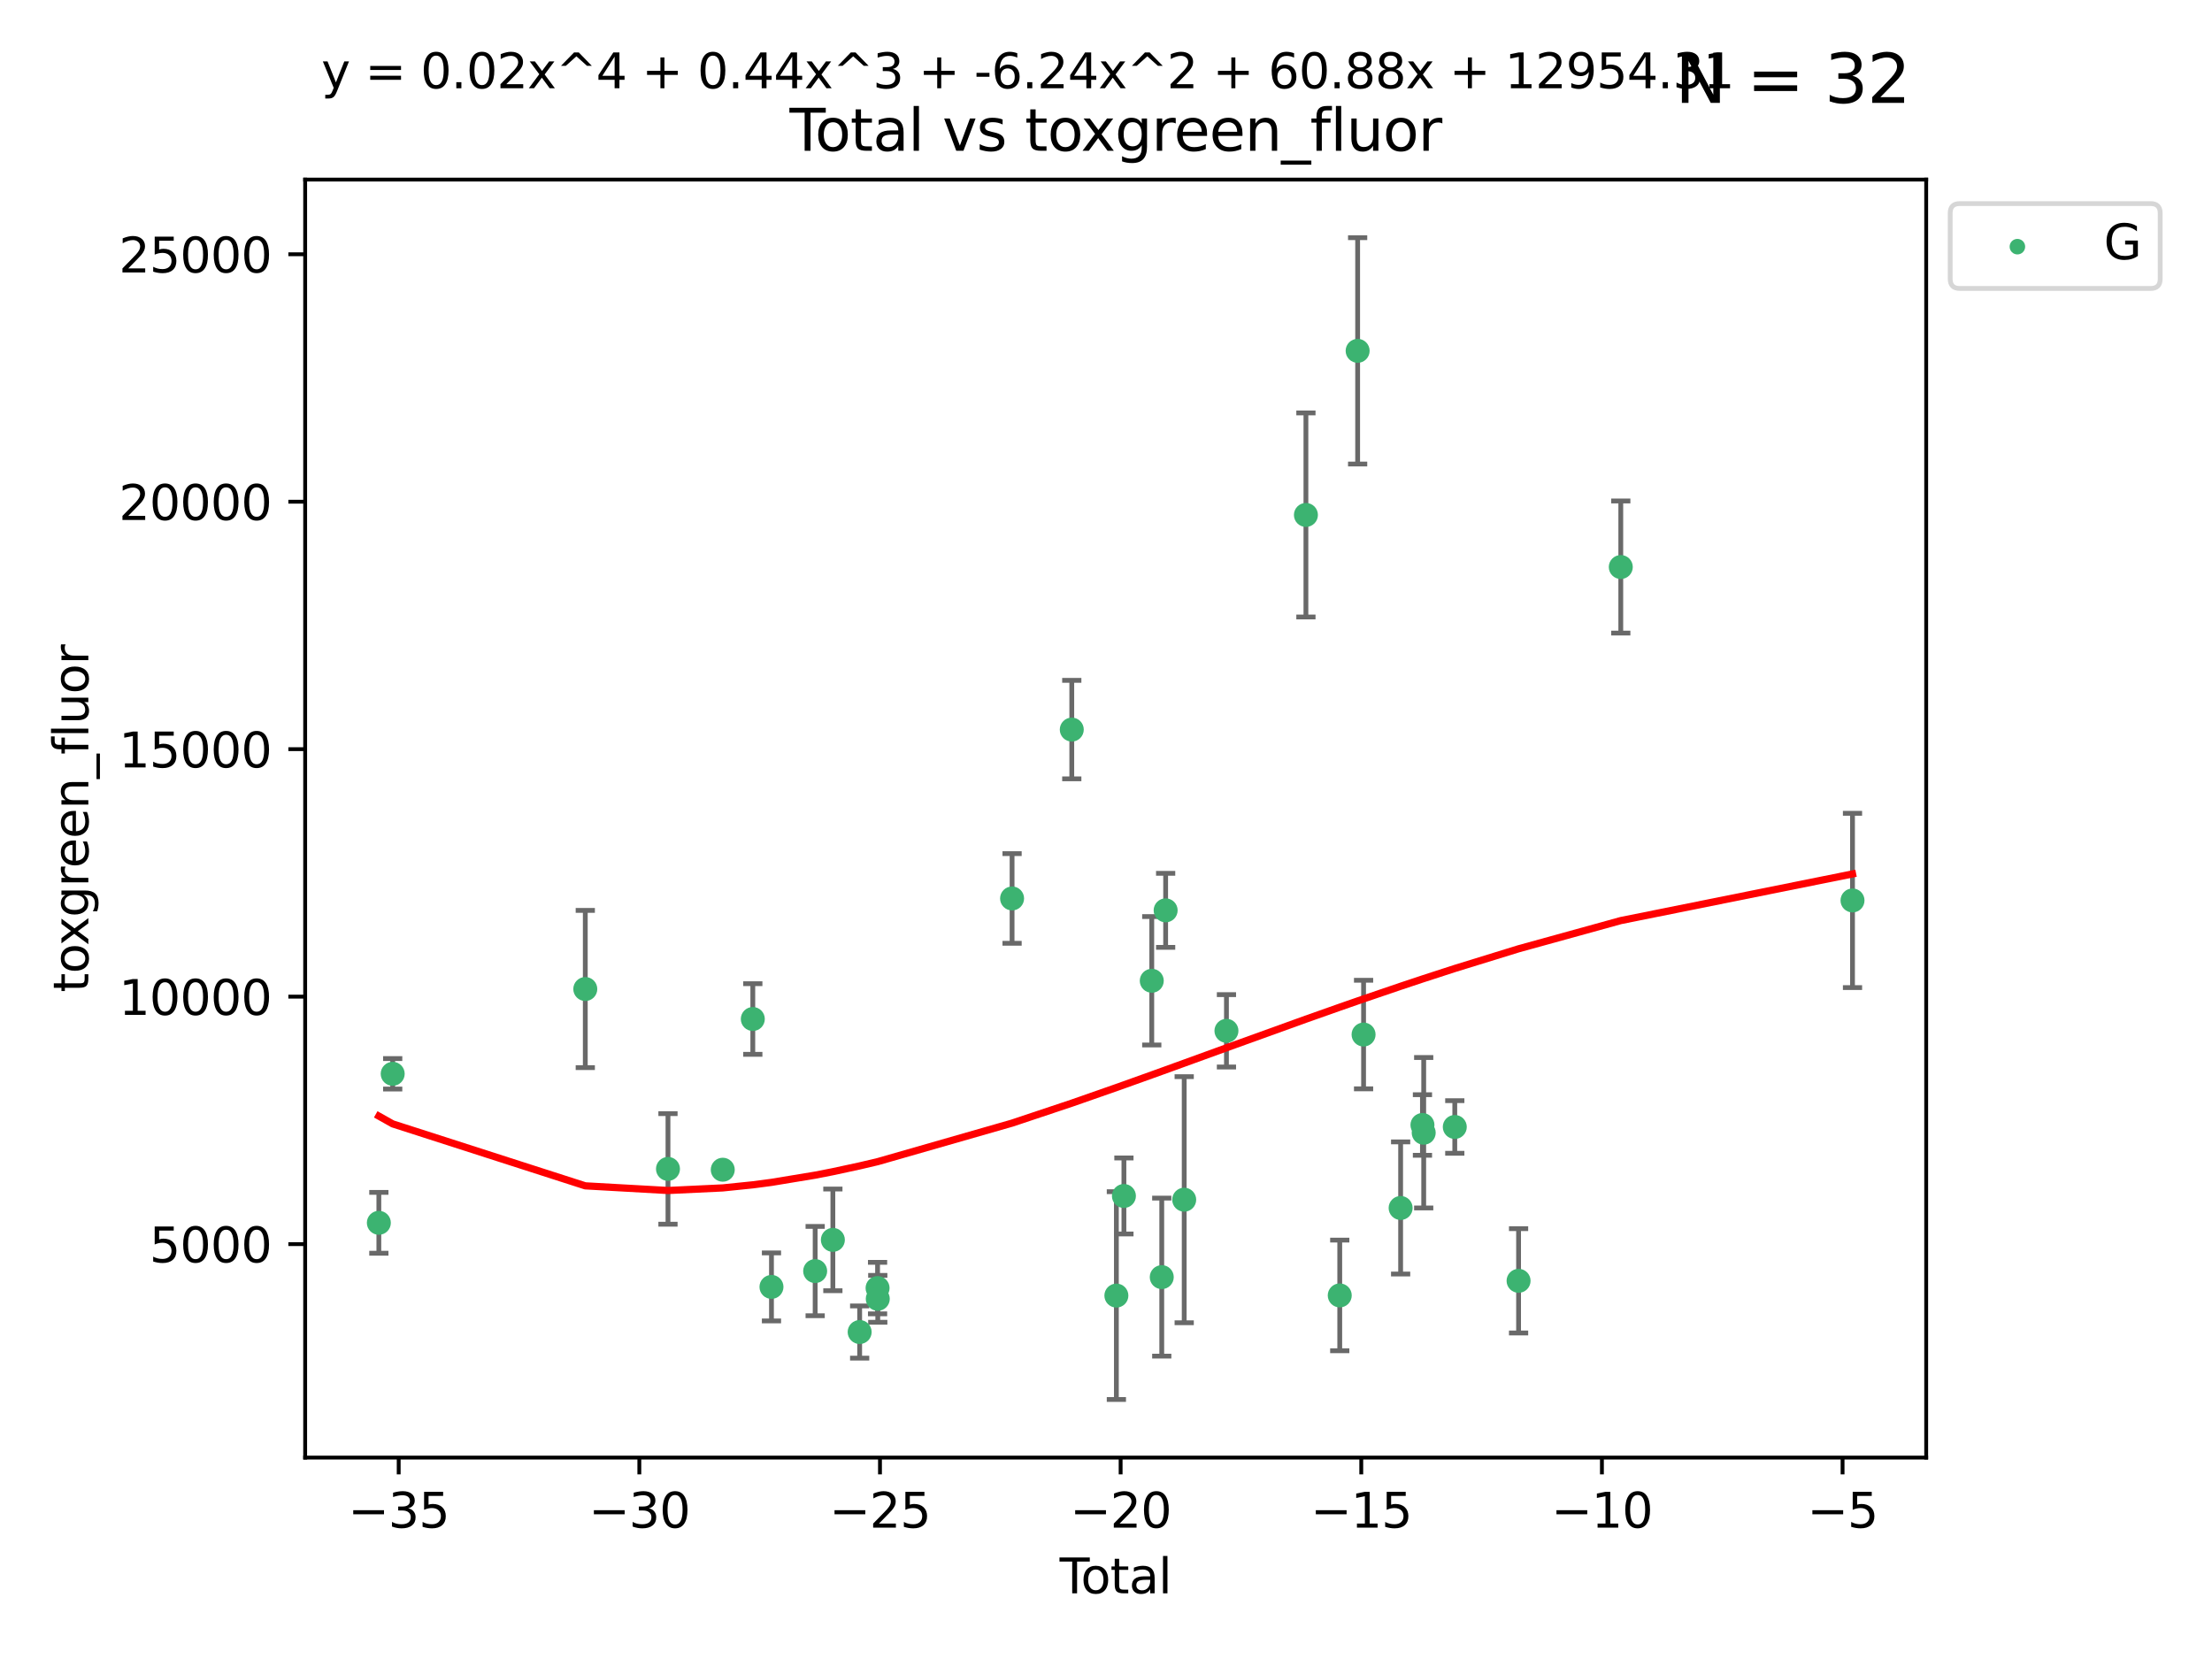 <?xml version="1.0" encoding="utf-8" standalone="no"?>
<!DOCTYPE svg PUBLIC "-//W3C//DTD SVG 1.1//EN"
  "http://www.w3.org/Graphics/SVG/1.1/DTD/svg11.dtd">
<svg xmlns:xlink="http://www.w3.org/1999/xlink" width="460.8pt" height="345.6pt" viewBox="0 0 460.8 345.6" xmlns="http://www.w3.org/2000/svg" version="1.1">
 <defs>
  <style type="text/css">*{stroke-linejoin: round; stroke-linecap: butt}</style>
 </defs>
 <g id="figure_1">
  <g id="patch_1">
   <path d="M 0 345.6 
L 460.8 345.6 
L 460.8 0 
L 0 0 
z
" style="fill: #ffffff"/>
  </g>
  <g id="axes_1">
   <g id="patch_2">
    <path d="M 63.571 303.64 
L 401.26 303.64 
L 401.26 37.411 
L 63.571 37.411 
z
" style="fill: #ffffff"/>
   </g>
   <g id="PathCollection_1">
    <defs>
     <path id="m85f58ecfcb" d="M 0 1.118 
C 0.297 1.118 0.581 1 0.791 0.791 
C 1 0.581 1.118 0.297 1.118 0 
C 1.118 -0.297 1 -0.581 0.791 -0.791 
C 0.581 -1 0.297 -1.118 0 -1.118 
C -0.297 -1.118 -0.581 -1 -0.791 -0.791 
C -1 -0.581 -1.118 -0.297 -1.118 0 
C -1.118 0.297 -1 0.581 -0.791 0.791 
C -0.581 1 -0.297 1.118 0 1.118 
z
" style="stroke: #3cb371"/>
    </defs>
    <g clip-path="url(#p62b903e924)">
     <use xlink:href="#m85f58ecfcb" x="78.921" y="254.733" style="fill: #3cb371; stroke: #3cb371"/>
     <use xlink:href="#m85f58ecfcb" x="81.805" y="223.696" style="fill: #3cb371; stroke: #3cb371"/>
     <use xlink:href="#m85f58ecfcb" x="121.926" y="206.031" style="fill: #3cb371; stroke: #3cb371"/>
     <use xlink:href="#m85f58ecfcb" x="139.152" y="243.507" style="fill: #3cb371; stroke: #3cb371"/>
     <use xlink:href="#m85f58ecfcb" x="150.564" y="243.675" style="fill: #3cb371; stroke: #3cb371"/>
     <use xlink:href="#m85f58ecfcb" x="156.824" y="212.277" style="fill: #3cb371; stroke: #3cb371"/>
     <use xlink:href="#m85f58ecfcb" x="160.712" y="268.086" style="fill: #3cb371; stroke: #3cb371"/>
     <use xlink:href="#m85f58ecfcb" x="169.813" y="264.787" style="fill: #3cb371; stroke: #3cb371"/>
     <use xlink:href="#m85f58ecfcb" x="173.502" y="258.29" style="fill: #3cb371; stroke: #3cb371"/>
     <use xlink:href="#m85f58ecfcb" x="179.083" y="277.486" style="fill: #3cb371; stroke: #3cb371"/>
     <use xlink:href="#m85f58ecfcb" x="182.814" y="268.329" style="fill: #3cb371; stroke: #3cb371"/>
     <use xlink:href="#m85f58ecfcb" x="182.856" y="270.569" style="fill: #3cb371; stroke: #3cb371"/>
     <use xlink:href="#m85f58ecfcb" x="210.835" y="187.165" style="fill: #3cb371; stroke: #3cb371"/>
     <use xlink:href="#m85f58ecfcb" x="223.271" y="151.986" style="fill: #3cb371; stroke: #3cb371"/>
     <use xlink:href="#m85f58ecfcb" x="232.562" y="269.895" style="fill: #3cb371; stroke: #3cb371"/>
     <use xlink:href="#m85f58ecfcb" x="234.132" y="249.143" style="fill: #3cb371; stroke: #3cb371"/>
     <use xlink:href="#m85f58ecfcb" x="239.934" y="204.313" style="fill: #3cb371; stroke: #3cb371"/>
     <use xlink:href="#m85f58ecfcb" x="242.015" y="266.047" style="fill: #3cb371; stroke: #3cb371"/>
     <use xlink:href="#m85f58ecfcb" x="242.825" y="189.643" style="fill: #3cb371; stroke: #3cb371"/>
     <use xlink:href="#m85f58ecfcb" x="246.69" y="249.917" style="fill: #3cb371; stroke: #3cb371"/>
     <use xlink:href="#m85f58ecfcb" x="255.491" y="214.737" style="fill: #3cb371; stroke: #3cb371"/>
     <use xlink:href="#m85f58ecfcb" x="272.047" y="107.273" style="fill: #3cb371; stroke: #3cb371"/>
     <use xlink:href="#m85f58ecfcb" x="279.094" y="269.859" style="fill: #3cb371; stroke: #3cb371"/>
     <use xlink:href="#m85f58ecfcb" x="282.821" y="73.086" style="fill: #3cb371; stroke: #3cb371"/>
     <use xlink:href="#m85f58ecfcb" x="284.057" y="215.514" style="fill: #3cb371; stroke: #3cb371"/>
     <use xlink:href="#m85f58ecfcb" x="291.777" y="251.643" style="fill: #3cb371; stroke: #3cb371"/>
     <use xlink:href="#m85f58ecfcb" x="296.322" y="234.353" style="fill: #3cb371; stroke: #3cb371"/>
     <use xlink:href="#m85f58ecfcb" x="296.584" y="235.969" style="fill: #3cb371; stroke: #3cb371"/>
     <use xlink:href="#m85f58ecfcb" x="303.058" y="234.766" style="fill: #3cb371; stroke: #3cb371"/>
     <use xlink:href="#m85f58ecfcb" x="316.347" y="266.818" style="fill: #3cb371; stroke: #3cb371"/>
     <use xlink:href="#m85f58ecfcb" x="337.639" y="118.122" style="fill: #3cb371; stroke: #3cb371"/>
     <use xlink:href="#m85f58ecfcb" x="385.911" y="187.579" style="fill: #3cb371; stroke: #3cb371"/>
    </g>
   </g>
   <g id="matplotlib.axis_1">
    <g id="xtick_1">
     <g id="line2d_1">
      <defs>
       <path id="m884757e092" d="M 0 0 
L 0 3.5 
" style="stroke: #000000; stroke-width: 0.8"/>
      </defs>
      <g>
       <use xlink:href="#m884757e092" x="83.054" y="303.64" style="stroke: #000000; stroke-width: 0.8"/>
      </g>
     </g>
     <g id="text_1">
      <!-- −35 -->
      <g transform="translate(72.501 318.238)scale(0.1 -0.1)">
       <defs>
        <path id="DejaVuSans-2212" d="M 678 2272 
L 4684 2272 
L 4684 1741 
L 678 1741 
L 678 2272 
z
" transform="scale(0.016)"/>
        <path id="DejaVuSans-33" d="M 2597 2516 
Q 3050 2419 3304 2112 
Q 3559 1806 3559 1356 
Q 3559 666 3084 287 
Q 2609 -91 1734 -91 
Q 1441 -91 1130 -33 
Q 819 25 488 141 
L 488 750 
Q 750 597 1062 519 
Q 1375 441 1716 441 
Q 2309 441 2620 675 
Q 2931 909 2931 1356 
Q 2931 1769 2642 2001 
Q 2353 2234 1838 2234 
L 1294 2234 
L 1294 2753 
L 1863 2753 
Q 2328 2753 2575 2939 
Q 2822 3125 2822 3475 
Q 2822 3834 2567 4026 
Q 2313 4219 1838 4219 
Q 1578 4219 1281 4162 
Q 984 4106 628 3988 
L 628 4550 
Q 988 4650 1302 4700 
Q 1616 4750 1894 4750 
Q 2613 4750 3031 4423 
Q 3450 4097 3450 3541 
Q 3450 3153 3228 2886 
Q 3006 2619 2597 2516 
z
" transform="scale(0.016)"/>
        <path id="DejaVuSans-35" d="M 691 4666 
L 3169 4666 
L 3169 4134 
L 1269 4134 
L 1269 2991 
Q 1406 3038 1543 3061 
Q 1681 3084 1819 3084 
Q 2600 3084 3056 2656 
Q 3513 2228 3513 1497 
Q 3513 744 3044 326 
Q 2575 -91 1722 -91 
Q 1428 -91 1123 -41 
Q 819 9 494 109 
L 494 744 
Q 775 591 1075 516 
Q 1375 441 1709 441 
Q 2250 441 2565 725 
Q 2881 1009 2881 1497 
Q 2881 1984 2565 2268 
Q 2250 2553 1709 2553 
Q 1456 2553 1204 2497 
Q 953 2441 691 2322 
L 691 4666 
z
" transform="scale(0.016)"/>
       </defs>
       <use xlink:href="#DejaVuSans-2212"/>
       <use xlink:href="#DejaVuSans-33" x="83.789"/>
       <use xlink:href="#DejaVuSans-35" x="147.412"/>
      </g>
     </g>
    </g>
    <g id="xtick_2">
     <g id="line2d_2">
      <g>
       <use xlink:href="#m884757e092" x="133.185" y="303.64" style="stroke: #000000; stroke-width: 0.8"/>
      </g>
     </g>
     <g id="text_2">
      <!-- −30 -->
      <g transform="translate(122.632 318.238)scale(0.1 -0.1)">
       <defs>
        <path id="DejaVuSans-30" d="M 2034 4250 
Q 1547 4250 1301 3770 
Q 1056 3291 1056 2328 
Q 1056 1369 1301 889 
Q 1547 409 2034 409 
Q 2525 409 2770 889 
Q 3016 1369 3016 2328 
Q 3016 3291 2770 3770 
Q 2525 4250 2034 4250 
z
M 2034 4750 
Q 2819 4750 3233 4129 
Q 3647 3509 3647 2328 
Q 3647 1150 3233 529 
Q 2819 -91 2034 -91 
Q 1250 -91 836 529 
Q 422 1150 422 2328 
Q 422 3509 836 4129 
Q 1250 4750 2034 4750 
z
" transform="scale(0.016)"/>
       </defs>
       <use xlink:href="#DejaVuSans-2212"/>
       <use xlink:href="#DejaVuSans-33" x="83.789"/>
       <use xlink:href="#DejaVuSans-30" x="147.412"/>
      </g>
     </g>
    </g>
    <g id="xtick_3">
     <g id="line2d_3">
      <g>
       <use xlink:href="#m884757e092" x="183.316" y="303.64" style="stroke: #000000; stroke-width: 0.8"/>
      </g>
     </g>
     <g id="text_3">
      <!-- −25 -->
      <g transform="translate(172.763 318.238)scale(0.1 -0.1)">
       <defs>
        <path id="DejaVuSans-32" d="M 1228 531 
L 3431 531 
L 3431 0 
L 469 0 
L 469 531 
Q 828 903 1448 1529 
Q 2069 2156 2228 2338 
Q 2531 2678 2651 2914 
Q 2772 3150 2772 3378 
Q 2772 3750 2511 3984 
Q 2250 4219 1831 4219 
Q 1534 4219 1204 4116 
Q 875 4013 500 3803 
L 500 4441 
Q 881 4594 1212 4672 
Q 1544 4750 1819 4750 
Q 2544 4750 2975 4387 
Q 3406 4025 3406 3419 
Q 3406 3131 3298 2873 
Q 3191 2616 2906 2266 
Q 2828 2175 2409 1742 
Q 1991 1309 1228 531 
z
" transform="scale(0.016)"/>
       </defs>
       <use xlink:href="#DejaVuSans-2212"/>
       <use xlink:href="#DejaVuSans-32" x="83.789"/>
       <use xlink:href="#DejaVuSans-35" x="147.412"/>
      </g>
     </g>
    </g>
    <g id="xtick_4">
     <g id="line2d_4">
      <g>
       <use xlink:href="#m884757e092" x="233.447" y="303.64" style="stroke: #000000; stroke-width: 0.8"/>
      </g>
     </g>
     <g id="text_4">
      <!-- −20 -->
      <g transform="translate(222.895 318.238)scale(0.1 -0.1)">
       <use xlink:href="#DejaVuSans-2212"/>
       <use xlink:href="#DejaVuSans-32" x="83.789"/>
       <use xlink:href="#DejaVuSans-30" x="147.412"/>
      </g>
     </g>
    </g>
    <g id="xtick_5">
     <g id="line2d_5">
      <g>
       <use xlink:href="#m884757e092" x="283.578" y="303.64" style="stroke: #000000; stroke-width: 0.8"/>
      </g>
     </g>
     <g id="text_5">
      <!-- −15 -->
      <g transform="translate(273.026 318.238)scale(0.1 -0.1)">
       <defs>
        <path id="DejaVuSans-31" d="M 794 531 
L 1825 531 
L 1825 4091 
L 703 3866 
L 703 4441 
L 1819 4666 
L 2450 4666 
L 2450 531 
L 3481 531 
L 3481 0 
L 794 0 
L 794 531 
z
" transform="scale(0.016)"/>
       </defs>
       <use xlink:href="#DejaVuSans-2212"/>
       <use xlink:href="#DejaVuSans-31" x="83.789"/>
       <use xlink:href="#DejaVuSans-35" x="147.412"/>
      </g>
     </g>
    </g>
    <g id="xtick_6">
     <g id="line2d_6">
      <g>
       <use xlink:href="#m884757e092" x="333.709" y="303.64" style="stroke: #000000; stroke-width: 0.8"/>
      </g>
     </g>
     <g id="text_6">
      <!-- −10 -->
      <g transform="translate(323.157 318.238)scale(0.1 -0.1)">
       <use xlink:href="#DejaVuSans-2212"/>
       <use xlink:href="#DejaVuSans-31" x="83.789"/>
       <use xlink:href="#DejaVuSans-30" x="147.412"/>
      </g>
     </g>
    </g>
    <g id="xtick_7">
     <g id="line2d_7">
      <g>
       <use xlink:href="#m884757e092" x="383.84" y="303.64" style="stroke: #000000; stroke-width: 0.8"/>
      </g>
     </g>
     <g id="text_7">
      <!-- −5 -->
      <g transform="translate(376.469 318.238)scale(0.1 -0.1)">
       <use xlink:href="#DejaVuSans-2212"/>
       <use xlink:href="#DejaVuSans-35" x="83.789"/>
      </g>
     </g>
    </g>
    <g id="text_8">
     <!-- Total -->
     <g transform="translate(220.739 331.917)scale(0.1 -0.1)">
      <defs>
       <path id="DejaVuSans-54" d="M -19 4666 
L 3928 4666 
L 3928 4134 
L 2272 4134 
L 2272 0 
L 1638 0 
L 1638 4134 
L -19 4134 
L -19 4666 
z
" transform="scale(0.016)"/>
       <path id="DejaVuSans-6f" d="M 1959 3097 
Q 1497 3097 1228 2736 
Q 959 2375 959 1747 
Q 959 1119 1226 758 
Q 1494 397 1959 397 
Q 2419 397 2687 759 
Q 2956 1122 2956 1747 
Q 2956 2369 2687 2733 
Q 2419 3097 1959 3097 
z
M 1959 3584 
Q 2709 3584 3137 3096 
Q 3566 2609 3566 1747 
Q 3566 888 3137 398 
Q 2709 -91 1959 -91 
Q 1206 -91 779 398 
Q 353 888 353 1747 
Q 353 2609 779 3096 
Q 1206 3584 1959 3584 
z
" transform="scale(0.016)"/>
       <path id="DejaVuSans-74" d="M 1172 4494 
L 1172 3500 
L 2356 3500 
L 2356 3053 
L 1172 3053 
L 1172 1153 
Q 1172 725 1289 603 
Q 1406 481 1766 481 
L 2356 481 
L 2356 0 
L 1766 0 
Q 1100 0 847 248 
Q 594 497 594 1153 
L 594 3053 
L 172 3053 
L 172 3500 
L 594 3500 
L 594 4494 
L 1172 4494 
z
" transform="scale(0.016)"/>
       <path id="DejaVuSans-61" d="M 2194 1759 
Q 1497 1759 1228 1600 
Q 959 1441 959 1056 
Q 959 750 1161 570 
Q 1363 391 1709 391 
Q 2188 391 2477 730 
Q 2766 1069 2766 1631 
L 2766 1759 
L 2194 1759 
z
M 3341 1997 
L 3341 0 
L 2766 0 
L 2766 531 
Q 2569 213 2275 61 
Q 1981 -91 1556 -91 
Q 1019 -91 701 211 
Q 384 513 384 1019 
Q 384 1609 779 1909 
Q 1175 2209 1959 2209 
L 2766 2209 
L 2766 2266 
Q 2766 2663 2505 2880 
Q 2244 3097 1772 3097 
Q 1472 3097 1187 3025 
Q 903 2953 641 2809 
L 641 3341 
Q 956 3463 1253 3523 
Q 1550 3584 1831 3584 
Q 2591 3584 2966 3190 
Q 3341 2797 3341 1997 
z
" transform="scale(0.016)"/>
       <path id="DejaVuSans-6c" d="M 603 4863 
L 1178 4863 
L 1178 0 
L 603 0 
L 603 4863 
z
" transform="scale(0.016)"/>
      </defs>
      <use xlink:href="#DejaVuSans-54"/>
      <use xlink:href="#DejaVuSans-6f" x="44.084"/>
      <use xlink:href="#DejaVuSans-74" x="105.266"/>
      <use xlink:href="#DejaVuSans-61" x="144.475"/>
      <use xlink:href="#DejaVuSans-6c" x="205.754"/>
     </g>
    </g>
   </g>
   <g id="matplotlib.axis_2">
    <g id="ytick_1">
     <g id="line2d_8">
      <defs>
       <path id="ma4545b66d1" d="M 0 0 
L -3.5 0 
" style="stroke: #000000; stroke-width: 0.8"/>
      </defs>
      <g>
       <use xlink:href="#ma4545b66d1" x="63.571" y="259.169" style="stroke: #000000; stroke-width: 0.8"/>
      </g>
     </g>
     <g id="text_9">
      <!-- 5000 -->
      <g transform="translate(31.121 262.968)scale(0.1 -0.1)">
       <use xlink:href="#DejaVuSans-35"/>
       <use xlink:href="#DejaVuSans-30" x="63.623"/>
       <use xlink:href="#DejaVuSans-30" x="127.246"/>
       <use xlink:href="#DejaVuSans-30" x="190.869"/>
      </g>
     </g>
    </g>
    <g id="ytick_2">
     <g id="line2d_9">
      <g>
       <use xlink:href="#ma4545b66d1" x="63.571" y="207.618" style="stroke: #000000; stroke-width: 0.8"/>
      </g>
     </g>
     <g id="text_10">
      <!-- 10000 -->
      <g transform="translate(24.759 211.417)scale(0.1 -0.1)">
       <use xlink:href="#DejaVuSans-31"/>
       <use xlink:href="#DejaVuSans-30" x="63.623"/>
       <use xlink:href="#DejaVuSans-30" x="127.246"/>
       <use xlink:href="#DejaVuSans-30" x="190.869"/>
       <use xlink:href="#DejaVuSans-30" x="254.492"/>
      </g>
     </g>
    </g>
    <g id="ytick_3">
     <g id="line2d_10">
      <g>
       <use xlink:href="#ma4545b66d1" x="63.571" y="156.067" style="stroke: #000000; stroke-width: 0.8"/>
      </g>
     </g>
     <g id="text_11">
      <!-- 15000 -->
      <g transform="translate(24.759 159.866)scale(0.1 -0.1)">
       <use xlink:href="#DejaVuSans-31"/>
       <use xlink:href="#DejaVuSans-35" x="63.623"/>
       <use xlink:href="#DejaVuSans-30" x="127.246"/>
       <use xlink:href="#DejaVuSans-30" x="190.869"/>
       <use xlink:href="#DejaVuSans-30" x="254.492"/>
      </g>
     </g>
    </g>
    <g id="ytick_4">
     <g id="line2d_11">
      <g>
       <use xlink:href="#ma4545b66d1" x="63.571" y="104.516" style="stroke: #000000; stroke-width: 0.8"/>
      </g>
     </g>
     <g id="text_12">
      <!-- 20000 -->
      <g transform="translate(24.759 108.315)scale(0.1 -0.1)">
       <use xlink:href="#DejaVuSans-32"/>
       <use xlink:href="#DejaVuSans-30" x="63.623"/>
       <use xlink:href="#DejaVuSans-30" x="127.246"/>
       <use xlink:href="#DejaVuSans-30" x="190.869"/>
       <use xlink:href="#DejaVuSans-30" x="254.492"/>
      </g>
     </g>
    </g>
    <g id="ytick_5">
     <g id="line2d_12">
      <g>
       <use xlink:href="#ma4545b66d1" x="63.571" y="52.965" style="stroke: #000000; stroke-width: 0.8"/>
      </g>
     </g>
     <g id="text_13">
      <!-- 25000 -->
      <g transform="translate(24.759 56.764)scale(0.1 -0.1)">
       <use xlink:href="#DejaVuSans-32"/>
       <use xlink:href="#DejaVuSans-35" x="63.623"/>
       <use xlink:href="#DejaVuSans-30" x="127.246"/>
       <use xlink:href="#DejaVuSans-30" x="190.869"/>
       <use xlink:href="#DejaVuSans-30" x="254.492"/>
      </g>
     </g>
    </g>
    <g id="text_14">
     <!-- toxgreen_fluor -->
     <g transform="translate(18.401 206.72)rotate(-90)scale(0.1 -0.1)">
      <defs>
       <path id="DejaVuSans-78" d="M 3513 3500 
L 2247 1797 
L 3578 0 
L 2900 0 
L 1881 1375 
L 863 0 
L 184 0 
L 1544 1831 
L 300 3500 
L 978 3500 
L 1906 2253 
L 2834 3500 
L 3513 3500 
z
" transform="scale(0.016)"/>
       <path id="DejaVuSans-67" d="M 2906 1791 
Q 2906 2416 2648 2759 
Q 2391 3103 1925 3103 
Q 1463 3103 1205 2759 
Q 947 2416 947 1791 
Q 947 1169 1205 825 
Q 1463 481 1925 481 
Q 2391 481 2648 825 
Q 2906 1169 2906 1791 
z
M 3481 434 
Q 3481 -459 3084 -895 
Q 2688 -1331 1869 -1331 
Q 1566 -1331 1297 -1286 
Q 1028 -1241 775 -1147 
L 775 -588 
Q 1028 -725 1275 -790 
Q 1522 -856 1778 -856 
Q 2344 -856 2625 -561 
Q 2906 -266 2906 331 
L 2906 616 
Q 2728 306 2450 153 
Q 2172 0 1784 0 
Q 1141 0 747 490 
Q 353 981 353 1791 
Q 353 2603 747 3093 
Q 1141 3584 1784 3584 
Q 2172 3584 2450 3431 
Q 2728 3278 2906 2969 
L 2906 3500 
L 3481 3500 
L 3481 434 
z
" transform="scale(0.016)"/>
       <path id="DejaVuSans-72" d="M 2631 2963 
Q 2534 3019 2420 3045 
Q 2306 3072 2169 3072 
Q 1681 3072 1420 2755 
Q 1159 2438 1159 1844 
L 1159 0 
L 581 0 
L 581 3500 
L 1159 3500 
L 1159 2956 
Q 1341 3275 1631 3429 
Q 1922 3584 2338 3584 
Q 2397 3584 2469 3576 
Q 2541 3569 2628 3553 
L 2631 2963 
z
" transform="scale(0.016)"/>
       <path id="DejaVuSans-65" d="M 3597 1894 
L 3597 1613 
L 953 1613 
Q 991 1019 1311 708 
Q 1631 397 2203 397 
Q 2534 397 2845 478 
Q 3156 559 3463 722 
L 3463 178 
Q 3153 47 2828 -22 
Q 2503 -91 2169 -91 
Q 1331 -91 842 396 
Q 353 884 353 1716 
Q 353 2575 817 3079 
Q 1281 3584 2069 3584 
Q 2775 3584 3186 3129 
Q 3597 2675 3597 1894 
z
M 3022 2063 
Q 3016 2534 2758 2815 
Q 2500 3097 2075 3097 
Q 1594 3097 1305 2825 
Q 1016 2553 972 2059 
L 3022 2063 
z
" transform="scale(0.016)"/>
       <path id="DejaVuSans-6e" d="M 3513 2113 
L 3513 0 
L 2938 0 
L 2938 2094 
Q 2938 2591 2744 2837 
Q 2550 3084 2163 3084 
Q 1697 3084 1428 2787 
Q 1159 2491 1159 1978 
L 1159 0 
L 581 0 
L 581 3500 
L 1159 3500 
L 1159 2956 
Q 1366 3272 1645 3428 
Q 1925 3584 2291 3584 
Q 2894 3584 3203 3211 
Q 3513 2838 3513 2113 
z
" transform="scale(0.016)"/>
       <path id="DejaVuSans-5f" d="M 3263 -1063 
L 3263 -1509 
L -63 -1509 
L -63 -1063 
L 3263 -1063 
z
" transform="scale(0.016)"/>
       <path id="DejaVuSans-66" d="M 2375 4863 
L 2375 4384 
L 1825 4384 
Q 1516 4384 1395 4259 
Q 1275 4134 1275 3809 
L 1275 3500 
L 2222 3500 
L 2222 3053 
L 1275 3053 
L 1275 0 
L 697 0 
L 697 3053 
L 147 3053 
L 147 3500 
L 697 3500 
L 697 3744 
Q 697 4328 969 4595 
Q 1241 4863 1831 4863 
L 2375 4863 
z
" transform="scale(0.016)"/>
       <path id="DejaVuSans-75" d="M 544 1381 
L 544 3500 
L 1119 3500 
L 1119 1403 
Q 1119 906 1312 657 
Q 1506 409 1894 409 
Q 2359 409 2629 706 
Q 2900 1003 2900 1516 
L 2900 3500 
L 3475 3500 
L 3475 0 
L 2900 0 
L 2900 538 
Q 2691 219 2414 64 
Q 2138 -91 1772 -91 
Q 1169 -91 856 284 
Q 544 659 544 1381 
z
M 1991 3584 
L 1991 3584 
z
" transform="scale(0.016)"/>
      </defs>
      <use xlink:href="#DejaVuSans-74"/>
      <use xlink:href="#DejaVuSans-6f" x="39.209"/>
      <use xlink:href="#DejaVuSans-78" x="97.266"/>
      <use xlink:href="#DejaVuSans-67" x="156.445"/>
      <use xlink:href="#DejaVuSans-72" x="219.922"/>
      <use xlink:href="#DejaVuSans-65" x="258.785"/>
      <use xlink:href="#DejaVuSans-65" x="320.309"/>
      <use xlink:href="#DejaVuSans-6e" x="381.832"/>
      <use xlink:href="#DejaVuSans-5f" x="445.211"/>
      <use xlink:href="#DejaVuSans-66" x="495.211"/>
      <use xlink:href="#DejaVuSans-6c" x="530.416"/>
      <use xlink:href="#DejaVuSans-75" x="558.199"/>
      <use xlink:href="#DejaVuSans-6f" x="621.578"/>
      <use xlink:href="#DejaVuSans-72" x="682.76"/>
     </g>
    </g>
   </g>
   <g id="LineCollection_1">
    <path d="M 78.921 261.072 
L 78.921 248.394 
" clip-path="url(#p62b903e924)" style="fill: none; stroke: #696969"/>
    <path d="M 81.805 226.871 
L 81.805 220.52 
" clip-path="url(#p62b903e924)" style="fill: none; stroke: #696969"/>
    <path d="M 121.926 222.408 
L 121.926 189.654 
" clip-path="url(#p62b903e924)" style="fill: none; stroke: #696969"/>
    <path d="M 139.152 255.023 
L 139.152 231.991 
" clip-path="url(#p62b903e924)" style="fill: none; stroke: #696969"/>
    <path d="M 150.564 244.551 
L 150.564 242.799 
" clip-path="url(#p62b903e924)" style="fill: none; stroke: #696969"/>
    <path d="M 156.824 219.636 
L 156.824 204.917 
" clip-path="url(#p62b903e924)" style="fill: none; stroke: #696969"/>
    <path d="M 160.712 275.172 
L 160.712 260.999 
" clip-path="url(#p62b903e924)" style="fill: none; stroke: #696969"/>
    <path d="M 169.813 274.089 
L 169.813 255.485 
" clip-path="url(#p62b903e924)" style="fill: none; stroke: #696969"/>
    <path d="M 173.502 268.883 
L 173.502 247.697 
" clip-path="url(#p62b903e924)" style="fill: none; stroke: #696969"/>
    <path d="M 179.083 282.923 
L 179.083 272.048 
" clip-path="url(#p62b903e924)" style="fill: none; stroke: #696969"/>
    <path d="M 182.814 273.693 
L 182.814 262.966 
" clip-path="url(#p62b903e924)" style="fill: none; stroke: #696969"/>
    <path d="M 182.856 275.452 
L 182.856 265.685 
" clip-path="url(#p62b903e924)" style="fill: none; stroke: #696969"/>
    <path d="M 210.835 196.506 
L 210.835 177.823 
" clip-path="url(#p62b903e924)" style="fill: none; stroke: #696969"/>
    <path d="M 223.271 162.243 
L 223.271 141.729 
" clip-path="url(#p62b903e924)" style="fill: none; stroke: #696969"/>
    <path d="M 232.562 291.539 
L 232.562 248.251 
" clip-path="url(#p62b903e924)" style="fill: none; stroke: #696969"/>
    <path d="M 234.132 257.06 
L 234.132 241.227 
" clip-path="url(#p62b903e924)" style="fill: none; stroke: #696969"/>
    <path d="M 239.934 217.692 
L 239.934 190.934 
" clip-path="url(#p62b903e924)" style="fill: none; stroke: #696969"/>
    <path d="M 242.015 282.506 
L 242.015 249.589 
" clip-path="url(#p62b903e924)" style="fill: none; stroke: #696969"/>
    <path d="M 242.825 197.354 
L 242.825 181.932 
" clip-path="url(#p62b903e924)" style="fill: none; stroke: #696969"/>
    <path d="M 246.69 275.55 
L 246.69 224.285 
" clip-path="url(#p62b903e924)" style="fill: none; stroke: #696969"/>
    <path d="M 255.491 222.276 
L 255.491 207.199 
" clip-path="url(#p62b903e924)" style="fill: none; stroke: #696969"/>
    <path d="M 272.047 128.527 
L 272.047 86.02 
" clip-path="url(#p62b903e924)" style="fill: none; stroke: #696969"/>
    <path d="M 279.094 281.381 
L 279.094 258.336 
" clip-path="url(#p62b903e924)" style="fill: none; stroke: #696969"/>
    <path d="M 282.821 96.66 
L 282.821 49.513 
" clip-path="url(#p62b903e924)" style="fill: none; stroke: #696969"/>
    <path d="M 284.057 226.825 
L 284.057 204.204 
" clip-path="url(#p62b903e924)" style="fill: none; stroke: #696969"/>
    <path d="M 291.777 265.405 
L 291.777 237.88 
" clip-path="url(#p62b903e924)" style="fill: none; stroke: #696969"/>
    <path d="M 296.322 240.663 
L 296.322 228.043 
" clip-path="url(#p62b903e924)" style="fill: none; stroke: #696969"/>
    <path d="M 296.584 251.641 
L 296.584 220.298 
" clip-path="url(#p62b903e924)" style="fill: none; stroke: #696969"/>
    <path d="M 303.058 240.246 
L 303.058 229.286 
" clip-path="url(#p62b903e924)" style="fill: none; stroke: #696969"/>
    <path d="M 316.347 277.684 
L 316.347 255.952 
" clip-path="url(#p62b903e924)" style="fill: none; stroke: #696969"/>
    <path d="M 337.639 131.881 
L 337.639 104.363 
" clip-path="url(#p62b903e924)" style="fill: none; stroke: #696969"/>
    <path d="M 385.911 205.732 
L 385.911 169.427 
" clip-path="url(#p62b903e924)" style="fill: none; stroke: #696969"/>
   </g>
   <g id="line2d_13">
    <defs>
     <path id="m60dda2c573" d="M 2 0 
L -2 -0 
" style="stroke: #696969"/>
    </defs>
    <g clip-path="url(#p62b903e924)">
     <use xlink:href="#m60dda2c573" x="78.921" y="261.072" style="fill: #696969; stroke: #696969"/>
     <use xlink:href="#m60dda2c573" x="81.805" y="226.871" style="fill: #696969; stroke: #696969"/>
     <use xlink:href="#m60dda2c573" x="121.926" y="222.408" style="fill: #696969; stroke: #696969"/>
     <use xlink:href="#m60dda2c573" x="139.152" y="255.023" style="fill: #696969; stroke: #696969"/>
     <use xlink:href="#m60dda2c573" x="150.564" y="244.551" style="fill: #696969; stroke: #696969"/>
     <use xlink:href="#m60dda2c573" x="156.824" y="219.636" style="fill: #696969; stroke: #696969"/>
     <use xlink:href="#m60dda2c573" x="160.712" y="275.172" style="fill: #696969; stroke: #696969"/>
     <use xlink:href="#m60dda2c573" x="169.813" y="274.089" style="fill: #696969; stroke: #696969"/>
     <use xlink:href="#m60dda2c573" x="173.502" y="268.883" style="fill: #696969; stroke: #696969"/>
     <use xlink:href="#m60dda2c573" x="179.083" y="282.923" style="fill: #696969; stroke: #696969"/>
     <use xlink:href="#m60dda2c573" x="182.814" y="273.693" style="fill: #696969; stroke: #696969"/>
     <use xlink:href="#m60dda2c573" x="182.856" y="275.452" style="fill: #696969; stroke: #696969"/>
     <use xlink:href="#m60dda2c573" x="210.835" y="196.506" style="fill: #696969; stroke: #696969"/>
     <use xlink:href="#m60dda2c573" x="223.271" y="162.243" style="fill: #696969; stroke: #696969"/>
     <use xlink:href="#m60dda2c573" x="232.562" y="291.539" style="fill: #696969; stroke: #696969"/>
     <use xlink:href="#m60dda2c573" x="234.132" y="257.06" style="fill: #696969; stroke: #696969"/>
     <use xlink:href="#m60dda2c573" x="239.934" y="217.692" style="fill: #696969; stroke: #696969"/>
     <use xlink:href="#m60dda2c573" x="242.015" y="282.506" style="fill: #696969; stroke: #696969"/>
     <use xlink:href="#m60dda2c573" x="242.825" y="197.354" style="fill: #696969; stroke: #696969"/>
     <use xlink:href="#m60dda2c573" x="246.69" y="275.55" style="fill: #696969; stroke: #696969"/>
     <use xlink:href="#m60dda2c573" x="255.491" y="222.276" style="fill: #696969; stroke: #696969"/>
     <use xlink:href="#m60dda2c573" x="272.047" y="128.527" style="fill: #696969; stroke: #696969"/>
     <use xlink:href="#m60dda2c573" x="279.094" y="281.381" style="fill: #696969; stroke: #696969"/>
     <use xlink:href="#m60dda2c573" x="282.821" y="96.66" style="fill: #696969; stroke: #696969"/>
     <use xlink:href="#m60dda2c573" x="284.057" y="226.825" style="fill: #696969; stroke: #696969"/>
     <use xlink:href="#m60dda2c573" x="291.777" y="265.405" style="fill: #696969; stroke: #696969"/>
     <use xlink:href="#m60dda2c573" x="296.322" y="240.663" style="fill: #696969; stroke: #696969"/>
     <use xlink:href="#m60dda2c573" x="296.584" y="251.641" style="fill: #696969; stroke: #696969"/>
     <use xlink:href="#m60dda2c573" x="303.058" y="240.246" style="fill: #696969; stroke: #696969"/>
     <use xlink:href="#m60dda2c573" x="316.347" y="277.684" style="fill: #696969; stroke: #696969"/>
     <use xlink:href="#m60dda2c573" x="337.639" y="131.881" style="fill: #696969; stroke: #696969"/>
     <use xlink:href="#m60dda2c573" x="385.911" y="205.732" style="fill: #696969; stroke: #696969"/>
    </g>
   </g>
   <g id="line2d_14">
    <g clip-path="url(#p62b903e924)">
     <use xlink:href="#m60dda2c573" x="78.921" y="248.394" style="fill: #696969; stroke: #696969"/>
     <use xlink:href="#m60dda2c573" x="81.805" y="220.52" style="fill: #696969; stroke: #696969"/>
     <use xlink:href="#m60dda2c573" x="121.926" y="189.654" style="fill: #696969; stroke: #696969"/>
     <use xlink:href="#m60dda2c573" x="139.152" y="231.991" style="fill: #696969; stroke: #696969"/>
     <use xlink:href="#m60dda2c573" x="150.564" y="242.799" style="fill: #696969; stroke: #696969"/>
     <use xlink:href="#m60dda2c573" x="156.824" y="204.917" style="fill: #696969; stroke: #696969"/>
     <use xlink:href="#m60dda2c573" x="160.712" y="260.999" style="fill: #696969; stroke: #696969"/>
     <use xlink:href="#m60dda2c573" x="169.813" y="255.485" style="fill: #696969; stroke: #696969"/>
     <use xlink:href="#m60dda2c573" x="173.502" y="247.697" style="fill: #696969; stroke: #696969"/>
     <use xlink:href="#m60dda2c573" x="179.083" y="272.048" style="fill: #696969; stroke: #696969"/>
     <use xlink:href="#m60dda2c573" x="182.814" y="262.966" style="fill: #696969; stroke: #696969"/>
     <use xlink:href="#m60dda2c573" x="182.856" y="265.685" style="fill: #696969; stroke: #696969"/>
     <use xlink:href="#m60dda2c573" x="210.835" y="177.823" style="fill: #696969; stroke: #696969"/>
     <use xlink:href="#m60dda2c573" x="223.271" y="141.729" style="fill: #696969; stroke: #696969"/>
     <use xlink:href="#m60dda2c573" x="232.562" y="248.251" style="fill: #696969; stroke: #696969"/>
     <use xlink:href="#m60dda2c573" x="234.132" y="241.227" style="fill: #696969; stroke: #696969"/>
     <use xlink:href="#m60dda2c573" x="239.934" y="190.934" style="fill: #696969; stroke: #696969"/>
     <use xlink:href="#m60dda2c573" x="242.015" y="249.589" style="fill: #696969; stroke: #696969"/>
     <use xlink:href="#m60dda2c573" x="242.825" y="181.932" style="fill: #696969; stroke: #696969"/>
     <use xlink:href="#m60dda2c573" x="246.69" y="224.285" style="fill: #696969; stroke: #696969"/>
     <use xlink:href="#m60dda2c573" x="255.491" y="207.199" style="fill: #696969; stroke: #696969"/>
     <use xlink:href="#m60dda2c573" x="272.047" y="86.02" style="fill: #696969; stroke: #696969"/>
     <use xlink:href="#m60dda2c573" x="279.094" y="258.336" style="fill: #696969; stroke: #696969"/>
     <use xlink:href="#m60dda2c573" x="282.821" y="49.513" style="fill: #696969; stroke: #696969"/>
     <use xlink:href="#m60dda2c573" x="284.057" y="204.204" style="fill: #696969; stroke: #696969"/>
     <use xlink:href="#m60dda2c573" x="291.777" y="237.88" style="fill: #696969; stroke: #696969"/>
     <use xlink:href="#m60dda2c573" x="296.322" y="228.043" style="fill: #696969; stroke: #696969"/>
     <use xlink:href="#m60dda2c573" x="296.584" y="220.298" style="fill: #696969; stroke: #696969"/>
     <use xlink:href="#m60dda2c573" x="303.058" y="229.286" style="fill: #696969; stroke: #696969"/>
     <use xlink:href="#m60dda2c573" x="316.347" y="255.952" style="fill: #696969; stroke: #696969"/>
     <use xlink:href="#m60dda2c573" x="337.639" y="104.363" style="fill: #696969; stroke: #696969"/>
     <use xlink:href="#m60dda2c573" x="385.911" y="169.427" style="fill: #696969; stroke: #696969"/>
    </g>
   </g>
   <g id="line2d_15">
    <path d="M 78.921 232.504 
L 81.805 234.125 
L 121.926 247.033 
L 139.152 248.001 
L 150.564 247.463 
L 156.824 246.821 
L 160.712 246.31 
L 169.813 244.806 
L 173.502 244.083 
L 179.083 242.877 
L 182.814 242 
L 182.856 241.989 
L 210.835 233.965 
L 223.271 229.807 
L 232.562 226.557 
L 234.132 225.999 
L 239.934 223.921 
L 242.015 223.171 
L 242.825 222.878 
L 246.69 221.478 
L 255.491 218.28 
L 272.047 212.308 
L 279.094 209.816 
L 282.821 208.517 
L 284.057 208.089 
L 291.777 205.457 
L 296.322 203.943 
L 296.584 203.857 
L 303.058 201.754 
L 316.347 197.653 
L 337.639 191.773 
L 385.911 182.057 
" clip-path="url(#p62b903e924)" style="fill: none; stroke: #ff0000; stroke-width: 1.5; stroke-linecap: square"/>
   </g>
   <g id="line2d_16">
    <defs>
     <path id="m337db4466e" d="M 0 2 
C 0.53 2 1.039 1.789 1.414 1.414 
C 1.789 1.039 2 0.53 2 0 
C 2 -0.53 1.789 -1.039 1.414 -1.414 
C 1.039 -1.789 0.53 -2 0 -2 
C -0.53 -2 -1.039 -1.789 -1.414 -1.414 
C -1.789 -1.039 -2 -0.53 -2 0 
C -2 0.53 -1.789 1.039 -1.414 1.414 
C -1.039 1.789 -0.53 2 0 2 
z
" style="stroke: #3cb371"/>
    </defs>
    <g clip-path="url(#p62b903e924)">
     <use xlink:href="#m337db4466e" x="78.921" y="254.733" style="fill: #3cb371; stroke: #3cb371"/>
     <use xlink:href="#m337db4466e" x="81.805" y="223.696" style="fill: #3cb371; stroke: #3cb371"/>
     <use xlink:href="#m337db4466e" x="121.926" y="206.031" style="fill: #3cb371; stroke: #3cb371"/>
     <use xlink:href="#m337db4466e" x="139.152" y="243.507" style="fill: #3cb371; stroke: #3cb371"/>
     <use xlink:href="#m337db4466e" x="150.564" y="243.675" style="fill: #3cb371; stroke: #3cb371"/>
     <use xlink:href="#m337db4466e" x="156.824" y="212.277" style="fill: #3cb371; stroke: #3cb371"/>
     <use xlink:href="#m337db4466e" x="160.712" y="268.086" style="fill: #3cb371; stroke: #3cb371"/>
     <use xlink:href="#m337db4466e" x="169.813" y="264.787" style="fill: #3cb371; stroke: #3cb371"/>
     <use xlink:href="#m337db4466e" x="173.502" y="258.29" style="fill: #3cb371; stroke: #3cb371"/>
     <use xlink:href="#m337db4466e" x="179.083" y="277.486" style="fill: #3cb371; stroke: #3cb371"/>
     <use xlink:href="#m337db4466e" x="182.814" y="268.329" style="fill: #3cb371; stroke: #3cb371"/>
     <use xlink:href="#m337db4466e" x="182.856" y="270.569" style="fill: #3cb371; stroke: #3cb371"/>
     <use xlink:href="#m337db4466e" x="210.835" y="187.165" style="fill: #3cb371; stroke: #3cb371"/>
     <use xlink:href="#m337db4466e" x="223.271" y="151.986" style="fill: #3cb371; stroke: #3cb371"/>
     <use xlink:href="#m337db4466e" x="232.562" y="269.895" style="fill: #3cb371; stroke: #3cb371"/>
     <use xlink:href="#m337db4466e" x="234.132" y="249.143" style="fill: #3cb371; stroke: #3cb371"/>
     <use xlink:href="#m337db4466e" x="239.934" y="204.313" style="fill: #3cb371; stroke: #3cb371"/>
     <use xlink:href="#m337db4466e" x="242.015" y="266.047" style="fill: #3cb371; stroke: #3cb371"/>
     <use xlink:href="#m337db4466e" x="242.825" y="189.643" style="fill: #3cb371; stroke: #3cb371"/>
     <use xlink:href="#m337db4466e" x="246.69" y="249.917" style="fill: #3cb371; stroke: #3cb371"/>
     <use xlink:href="#m337db4466e" x="255.491" y="214.737" style="fill: #3cb371; stroke: #3cb371"/>
     <use xlink:href="#m337db4466e" x="272.047" y="107.273" style="fill: #3cb371; stroke: #3cb371"/>
     <use xlink:href="#m337db4466e" x="279.094" y="269.859" style="fill: #3cb371; stroke: #3cb371"/>
     <use xlink:href="#m337db4466e" x="282.821" y="73.086" style="fill: #3cb371; stroke: #3cb371"/>
     <use xlink:href="#m337db4466e" x="284.057" y="215.514" style="fill: #3cb371; stroke: #3cb371"/>
     <use xlink:href="#m337db4466e" x="291.777" y="251.643" style="fill: #3cb371; stroke: #3cb371"/>
     <use xlink:href="#m337db4466e" x="296.322" y="234.353" style="fill: #3cb371; stroke: #3cb371"/>
     <use xlink:href="#m337db4466e" x="296.584" y="235.969" style="fill: #3cb371; stroke: #3cb371"/>
     <use xlink:href="#m337db4466e" x="303.058" y="234.766" style="fill: #3cb371; stroke: #3cb371"/>
     <use xlink:href="#m337db4466e" x="316.347" y="266.818" style="fill: #3cb371; stroke: #3cb371"/>
     <use xlink:href="#m337db4466e" x="337.639" y="118.122" style="fill: #3cb371; stroke: #3cb371"/>
     <use xlink:href="#m337db4466e" x="385.911" y="187.579" style="fill: #3cb371; stroke: #3cb371"/>
    </g>
   </g>
   <g id="patch_3">
    <path d="M 63.571 303.64 
L 63.571 37.411 
" style="fill: none; stroke: #000000; stroke-width: 0.8; stroke-linejoin: miter; stroke-linecap: square"/>
   </g>
   <g id="patch_4">
    <path d="M 401.26 303.64 
L 401.26 37.411 
" style="fill: none; stroke: #000000; stroke-width: 0.8; stroke-linejoin: miter; stroke-linecap: square"/>
   </g>
   <g id="patch_5">
    <path d="M 63.571 303.64 
L 401.26 303.64 
" style="fill: none; stroke: #000000; stroke-width: 0.8; stroke-linejoin: miter; stroke-linecap: square"/>
   </g>
   <g id="patch_6">
    <path d="M 63.571 37.411 
L 401.26 37.411 
" style="fill: none; stroke: #000000; stroke-width: 0.8; stroke-linejoin: miter; stroke-linecap: square"/>
   </g>
   <g id="text_15">
    <!-- N = 32 -->
    <g transform="translate(348.964 21.426)scale(0.14 -0.14)">
     <defs>
      <path id="DejaVuSans-4e" d="M 628 4666 
L 1478 4666 
L 3547 763 
L 3547 4666 
L 4159 4666 
L 4159 0 
L 3309 0 
L 1241 3903 
L 1241 0 
L 628 0 
L 628 4666 
z
" transform="scale(0.016)"/>
      <path id="DejaVuSans-20" transform="scale(0.016)"/>
      <path id="DejaVuSans-3d" d="M 678 2906 
L 4684 2906 
L 4684 2381 
L 678 2381 
L 678 2906 
z
M 678 1631 
L 4684 1631 
L 4684 1100 
L 678 1100 
L 678 1631 
z
" transform="scale(0.016)"/>
     </defs>
     <use xlink:href="#DejaVuSans-4e"/>
     <use xlink:href="#DejaVuSans-20" x="74.805"/>
     <use xlink:href="#DejaVuSans-3d" x="106.592"/>
     <use xlink:href="#DejaVuSans-20" x="190.381"/>
     <use xlink:href="#DejaVuSans-33" x="222.168"/>
     <use xlink:href="#DejaVuSans-32" x="285.791"/>
    </g>
   </g>
   <g id="text_16">
    <!-- y = 0.02x^4 + 0.44x^3 + -6.24x^2 + 60.88x + 12954.31 -->
    <g transform="translate(66.948 18.387)scale(0.1 -0.1)">
     <defs>
      <path id="DejaVuSans-79" d="M 2059 -325 
Q 1816 -950 1584 -1140 
Q 1353 -1331 966 -1331 
L 506 -1331 
L 506 -850 
L 844 -850 
Q 1081 -850 1212 -737 
Q 1344 -625 1503 -206 
L 1606 56 
L 191 3500 
L 800 3500 
L 1894 763 
L 2988 3500 
L 3597 3500 
L 2059 -325 
z
" transform="scale(0.016)"/>
      <path id="DejaVuSans-2e" d="M 684 794 
L 1344 794 
L 1344 0 
L 684 0 
L 684 794 
z
" transform="scale(0.016)"/>
      <path id="DejaVuSans-5e" d="M 2988 4666 
L 4684 2925 
L 4056 2925 
L 2681 4159 
L 1306 2925 
L 678 2925 
L 2375 4666 
L 2988 4666 
z
" transform="scale(0.016)"/>
      <path id="DejaVuSans-34" d="M 2419 4116 
L 825 1625 
L 2419 1625 
L 2419 4116 
z
M 2253 4666 
L 3047 4666 
L 3047 1625 
L 3713 1625 
L 3713 1100 
L 3047 1100 
L 3047 0 
L 2419 0 
L 2419 1100 
L 313 1100 
L 313 1709 
L 2253 4666 
z
" transform="scale(0.016)"/>
      <path id="DejaVuSans-2b" d="M 2944 4013 
L 2944 2272 
L 4684 2272 
L 4684 1741 
L 2944 1741 
L 2944 0 
L 2419 0 
L 2419 1741 
L 678 1741 
L 678 2272 
L 2419 2272 
L 2419 4013 
L 2944 4013 
z
" transform="scale(0.016)"/>
      <path id="DejaVuSans-2d" d="M 313 2009 
L 1997 2009 
L 1997 1497 
L 313 1497 
L 313 2009 
z
" transform="scale(0.016)"/>
      <path id="DejaVuSans-36" d="M 2113 2584 
Q 1688 2584 1439 2293 
Q 1191 2003 1191 1497 
Q 1191 994 1439 701 
Q 1688 409 2113 409 
Q 2538 409 2786 701 
Q 3034 994 3034 1497 
Q 3034 2003 2786 2293 
Q 2538 2584 2113 2584 
z
M 3366 4563 
L 3366 3988 
Q 3128 4100 2886 4159 
Q 2644 4219 2406 4219 
Q 1781 4219 1451 3797 
Q 1122 3375 1075 2522 
Q 1259 2794 1537 2939 
Q 1816 3084 2150 3084 
Q 2853 3084 3261 2657 
Q 3669 2231 3669 1497 
Q 3669 778 3244 343 
Q 2819 -91 2113 -91 
Q 1303 -91 875 529 
Q 447 1150 447 2328 
Q 447 3434 972 4092 
Q 1497 4750 2381 4750 
Q 2619 4750 2861 4703 
Q 3103 4656 3366 4563 
z
" transform="scale(0.016)"/>
      <path id="DejaVuSans-38" d="M 2034 2216 
Q 1584 2216 1326 1975 
Q 1069 1734 1069 1313 
Q 1069 891 1326 650 
Q 1584 409 2034 409 
Q 2484 409 2743 651 
Q 3003 894 3003 1313 
Q 3003 1734 2745 1975 
Q 2488 2216 2034 2216 
z
M 1403 2484 
Q 997 2584 770 2862 
Q 544 3141 544 3541 
Q 544 4100 942 4425 
Q 1341 4750 2034 4750 
Q 2731 4750 3128 4425 
Q 3525 4100 3525 3541 
Q 3525 3141 3298 2862 
Q 3072 2584 2669 2484 
Q 3125 2378 3379 2068 
Q 3634 1759 3634 1313 
Q 3634 634 3220 271 
Q 2806 -91 2034 -91 
Q 1263 -91 848 271 
Q 434 634 434 1313 
Q 434 1759 690 2068 
Q 947 2378 1403 2484 
z
M 1172 3481 
Q 1172 3119 1398 2916 
Q 1625 2713 2034 2713 
Q 2441 2713 2670 2916 
Q 2900 3119 2900 3481 
Q 2900 3844 2670 4047 
Q 2441 4250 2034 4250 
Q 1625 4250 1398 4047 
Q 1172 3844 1172 3481 
z
" transform="scale(0.016)"/>
      <path id="DejaVuSans-39" d="M 703 97 
L 703 672 
Q 941 559 1184 500 
Q 1428 441 1663 441 
Q 2288 441 2617 861 
Q 2947 1281 2994 2138 
Q 2813 1869 2534 1725 
Q 2256 1581 1919 1581 
Q 1219 1581 811 2004 
Q 403 2428 403 3163 
Q 403 3881 828 4315 
Q 1253 4750 1959 4750 
Q 2769 4750 3195 4129 
Q 3622 3509 3622 2328 
Q 3622 1225 3098 567 
Q 2575 -91 1691 -91 
Q 1453 -91 1209 -44 
Q 966 3 703 97 
z
M 1959 2075 
Q 2384 2075 2632 2365 
Q 2881 2656 2881 3163 
Q 2881 3666 2632 3958 
Q 2384 4250 1959 4250 
Q 1534 4250 1286 3958 
Q 1038 3666 1038 3163 
Q 1038 2656 1286 2365 
Q 1534 2075 1959 2075 
z
" transform="scale(0.016)"/>
     </defs>
     <use xlink:href="#DejaVuSans-79"/>
     <use xlink:href="#DejaVuSans-20" x="59.18"/>
     <use xlink:href="#DejaVuSans-3d" x="90.967"/>
     <use xlink:href="#DejaVuSans-20" x="174.756"/>
     <use xlink:href="#DejaVuSans-30" x="206.543"/>
     <use xlink:href="#DejaVuSans-2e" x="270.166"/>
     <use xlink:href="#DejaVuSans-30" x="301.953"/>
     <use xlink:href="#DejaVuSans-32" x="365.576"/>
     <use xlink:href="#DejaVuSans-78" x="429.199"/>
     <use xlink:href="#DejaVuSans-5e" x="488.379"/>
     <use xlink:href="#DejaVuSans-34" x="572.168"/>
     <use xlink:href="#DejaVuSans-20" x="635.791"/>
     <use xlink:href="#DejaVuSans-2b" x="667.578"/>
     <use xlink:href="#DejaVuSans-20" x="751.367"/>
     <use xlink:href="#DejaVuSans-30" x="783.154"/>
     <use xlink:href="#DejaVuSans-2e" x="846.777"/>
     <use xlink:href="#DejaVuSans-34" x="878.564"/>
     <use xlink:href="#DejaVuSans-34" x="942.188"/>
     <use xlink:href="#DejaVuSans-78" x="1005.811"/>
     <use xlink:href="#DejaVuSans-5e" x="1064.99"/>
     <use xlink:href="#DejaVuSans-33" x="1148.779"/>
     <use xlink:href="#DejaVuSans-20" x="1212.402"/>
     <use xlink:href="#DejaVuSans-2b" x="1244.189"/>
     <use xlink:href="#DejaVuSans-20" x="1327.979"/>
     <use xlink:href="#DejaVuSans-2d" x="1359.766"/>
     <use xlink:href="#DejaVuSans-36" x="1395.85"/>
     <use xlink:href="#DejaVuSans-2e" x="1459.473"/>
     <use xlink:href="#DejaVuSans-32" x="1491.26"/>
     <use xlink:href="#DejaVuSans-34" x="1554.883"/>
     <use xlink:href="#DejaVuSans-78" x="1618.506"/>
     <use xlink:href="#DejaVuSans-5e" x="1677.686"/>
     <use xlink:href="#DejaVuSans-32" x="1761.475"/>
     <use xlink:href="#DejaVuSans-20" x="1825.098"/>
     <use xlink:href="#DejaVuSans-2b" x="1856.885"/>
     <use xlink:href="#DejaVuSans-20" x="1940.674"/>
     <use xlink:href="#DejaVuSans-36" x="1972.461"/>
     <use xlink:href="#DejaVuSans-30" x="2036.084"/>
     <use xlink:href="#DejaVuSans-2e" x="2099.707"/>
     <use xlink:href="#DejaVuSans-38" x="2131.494"/>
     <use xlink:href="#DejaVuSans-38" x="2195.117"/>
     <use xlink:href="#DejaVuSans-78" x="2258.74"/>
     <use xlink:href="#DejaVuSans-20" x="2317.92"/>
     <use xlink:href="#DejaVuSans-2b" x="2349.707"/>
     <use xlink:href="#DejaVuSans-20" x="2433.496"/>
     <use xlink:href="#DejaVuSans-31" x="2465.283"/>
     <use xlink:href="#DejaVuSans-32" x="2528.906"/>
     <use xlink:href="#DejaVuSans-39" x="2592.529"/>
     <use xlink:href="#DejaVuSans-35" x="2656.152"/>
     <use xlink:href="#DejaVuSans-34" x="2719.775"/>
     <use xlink:href="#DejaVuSans-2e" x="2783.398"/>
     <use xlink:href="#DejaVuSans-33" x="2815.186"/>
     <use xlink:href="#DejaVuSans-31" x="2878.809"/>
    </g>
   </g>
   <g id="text_17">
    <!-- Total vs toxgreen_fluor -->
    <g transform="translate(164.48 31.411)scale(0.12 -0.12)">
     <defs>
      <path id="DejaVuSans-76" d="M 191 3500 
L 800 3500 
L 1894 563 
L 2988 3500 
L 3597 3500 
L 2284 0 
L 1503 0 
L 191 3500 
z
" transform="scale(0.016)"/>
      <path id="DejaVuSans-73" d="M 2834 3397 
L 2834 2853 
Q 2591 2978 2328 3040 
Q 2066 3103 1784 3103 
Q 1356 3103 1142 2972 
Q 928 2841 928 2578 
Q 928 2378 1081 2264 
Q 1234 2150 1697 2047 
L 1894 2003 
Q 2506 1872 2764 1633 
Q 3022 1394 3022 966 
Q 3022 478 2636 193 
Q 2250 -91 1575 -91 
Q 1294 -91 989 -36 
Q 684 19 347 128 
L 347 722 
Q 666 556 975 473 
Q 1284 391 1588 391 
Q 1994 391 2212 530 
Q 2431 669 2431 922 
Q 2431 1156 2273 1281 
Q 2116 1406 1581 1522 
L 1381 1569 
Q 847 1681 609 1914 
Q 372 2147 372 2553 
Q 372 3047 722 3315 
Q 1072 3584 1716 3584 
Q 2034 3584 2315 3537 
Q 2597 3491 2834 3397 
z
" transform="scale(0.016)"/>
     </defs>
     <use xlink:href="#DejaVuSans-54"/>
     <use xlink:href="#DejaVuSans-6f" x="44.084"/>
     <use xlink:href="#DejaVuSans-74" x="105.266"/>
     <use xlink:href="#DejaVuSans-61" x="144.475"/>
     <use xlink:href="#DejaVuSans-6c" x="205.754"/>
     <use xlink:href="#DejaVuSans-20" x="233.537"/>
     <use xlink:href="#DejaVuSans-76" x="265.324"/>
     <use xlink:href="#DejaVuSans-73" x="324.504"/>
     <use xlink:href="#DejaVuSans-20" x="376.604"/>
     <use xlink:href="#DejaVuSans-74" x="408.391"/>
     <use xlink:href="#DejaVuSans-6f" x="447.6"/>
     <use xlink:href="#DejaVuSans-78" x="505.656"/>
     <use xlink:href="#DejaVuSans-67" x="564.836"/>
     <use xlink:href="#DejaVuSans-72" x="628.312"/>
     <use xlink:href="#DejaVuSans-65" x="667.176"/>
     <use xlink:href="#DejaVuSans-65" x="728.699"/>
     <use xlink:href="#DejaVuSans-6e" x="790.223"/>
     <use xlink:href="#DejaVuSans-5f" x="853.602"/>
     <use xlink:href="#DejaVuSans-66" x="903.602"/>
     <use xlink:href="#DejaVuSans-6c" x="938.807"/>
     <use xlink:href="#DejaVuSans-75" x="966.59"/>
     <use xlink:href="#DejaVuSans-6f" x="1029.969"/>
     <use xlink:href="#DejaVuSans-72" x="1091.15"/>
    </g>
   </g>
   <g id="legend_1">
    <g id="patch_7">
     <path d="M 408.26 60.089 
L 448.008 60.089 
Q 450.008 60.089 450.008 58.089 
L 450.008 44.411 
Q 450.008 42.411 448.008 42.411 
L 408.26 42.411 
Q 406.26 42.411 406.26 44.411 
L 406.26 58.089 
Q 406.26 60.089 408.26 60.089 
z
" style="fill: #ffffff; opacity: 0.8; stroke: #cccccc; stroke-linejoin: miter"/>
    </g>
    <g id="PathCollection_2">
     <g>
      <use xlink:href="#m85f58ecfcb" x="420.26" y="51.385" style="fill: #3cb371; stroke: #3cb371"/>
     </g>
    </g>
    <g id="text_18">
     <!-- G -->
     <g transform="translate(438.26 54.01)scale(0.1 -0.1)">
      <defs>
       <path id="DejaVuSans-47" d="M 3809 666 
L 3809 1919 
L 2778 1919 
L 2778 2438 
L 4434 2438 
L 4434 434 
Q 4069 175 3628 42 
Q 3188 -91 2688 -91 
Q 1594 -91 976 548 
Q 359 1188 359 2328 
Q 359 3472 976 4111 
Q 1594 4750 2688 4750 
Q 3144 4750 3555 4637 
Q 3966 4525 4313 4306 
L 4313 3634 
Q 3963 3931 3569 4081 
Q 3175 4231 2741 4231 
Q 1884 4231 1454 3753 
Q 1025 3275 1025 2328 
Q 1025 1384 1454 906 
Q 1884 428 2741 428 
Q 3075 428 3337 486 
Q 3600 544 3809 666 
z
" transform="scale(0.016)"/>
      </defs>
      <use xlink:href="#DejaVuSans-47"/>
     </g>
    </g>
   </g>
  </g>
 </g>
 <defs>
  <clipPath id="p62b903e924">
   <rect x="63.571" y="37.411" width="337.689" height="266.229"/>
  </clipPath>
 </defs>
</svg>
